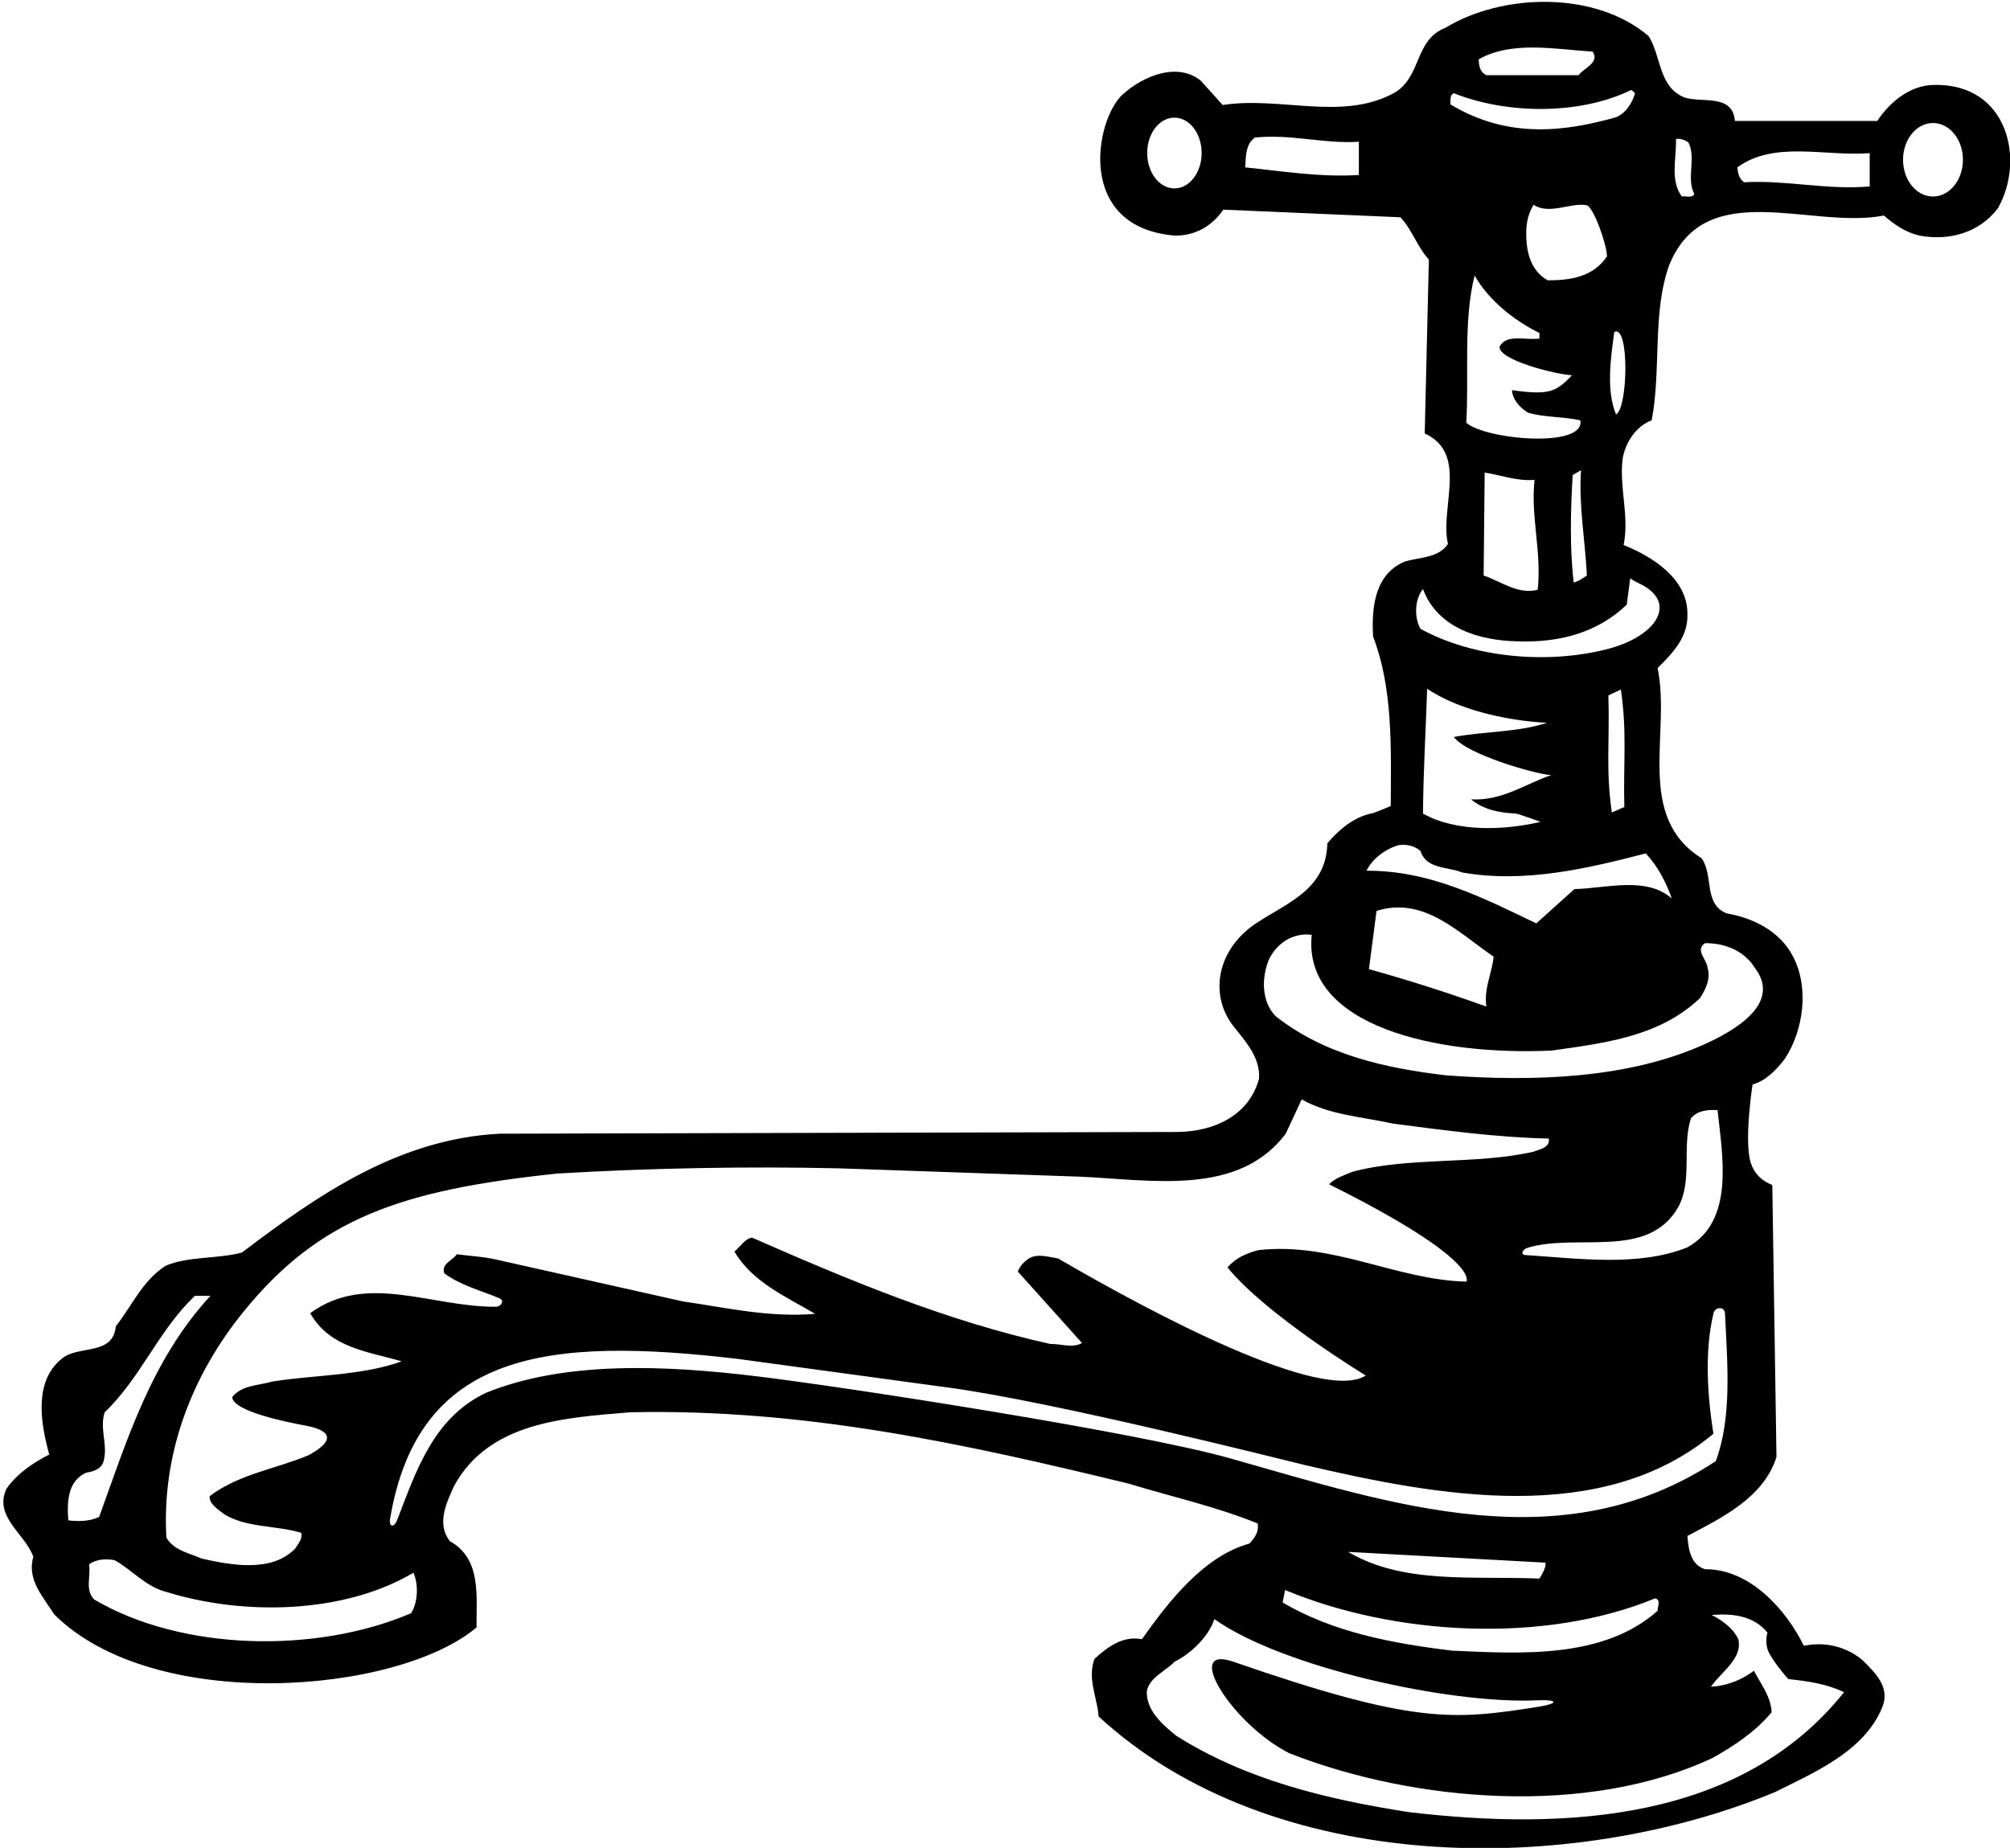 <?xml version="1.0" encoding="UTF-8"?>
<svg xmlns="http://www.w3.org/2000/svg" xmlns:xlink="http://www.w3.org/1999/xlink" width="522pt" height="480pt" viewBox="0 0 522 480" version="1.1">
<g id="surface1">
<path style=" stroke:none;fill-rule:nonzero;fill:rgb(0%,0%,0%);fill-opacity:1;" d="M 502.391 22.055 C 496.18 22.055 490.871 26.375 487.539 31.414 L 450.551 31.414 C 450.012 24.215 441.73 26.824 437.41 25.297 C 430.66 22.508 431.473 14.586 428.141 9.367 C 414.281 -2.426 390.25 -1.793 375.398 7.207 C 367.301 10.355 369.281 19.715 362.262 24.035 C 348.672 31.598 332.648 24.938 317.531 27.277 L 311.859 20.977 C 305.977 16.18 297.281 19.445 291.609 24.484 C 284.434 30.961 279.113 59.105 305.199 61.207 C 310.328 61.207 314.648 58.867 317.711 54.457 L 363.699 56.438 C 366.852 59.855 368.02 64.086 371.078 67.414 L 370 112.598 C 374.285 114.555 375.902 117.75 376.363 121.48 C 377.129 127.699 374.68 135.398 376.031 141.305 C 373.422 145.086 368.738 144.637 364.781 145.895 C 357.133 149.137 356.141 157.508 356.59 165.336 C 361.723 178.746 361.27 193.688 361.18 209.348 C 361.18 209.348 357.238 211.09 356.289 211.273 C 351.723 212.16 347.691 215.488 344.711 219.066 C 344.426 230.887 334.609 234.375 326.527 239.621 C 315.789 246.594 314.043 258.617 320.367 266.609 C 323.605 270.703 327.297 274.688 326.98 280.176 C 324.371 289.805 315.336 293.836 306.102 294.035 L 129.789 294.484 C 103.781 295.836 83.082 309.965 62.832 325.355 C 56.441 327.066 49.059 326.258 43.031 328.777 C 36.91 332.734 34.211 339.305 30.07 344.527 C 29.352 352.176 20.531 349.387 16.211 352.805 C 8.562 358.746 10.629 369.996 12.789 377.824 C 8.742 379.895 4.602 382.594 1.719 386.648 C -1.789 393.934 6.582 398.434 8.648 404.375 C 6.941 410.316 11.172 414.727 14.051 419.316 C 39.875 445.141 103.109 440.141 123.762 422.734 C 123.672 414.637 125.109 404.914 116.828 400.328 C 113.32 395.828 115.93 390.426 117.91 386.016 C 127 369.363 146.441 368.285 163.723 366.848 C 209.531 365.855 251.562 375.305 293.141 385.387 C 304.301 388.805 315.82 391.328 326.621 395.734 C 326.98 397.984 325.812 399.516 324.461 400.957 C 312.672 404.195 303.488 415.984 296.562 425.797 C 291.609 424.805 287.562 427.863 284.23 430.926 C 282.34 436.055 284.949 440.914 285.312 445.863 C 330.312 487.355 407.719 487.551 461 465.5 C 470.809 460.551 484.121 455.047 488.801 443.527 C 490.961 438.398 487.18 434.707 483.852 431.375 C 479.711 427.777 474.039 426.336 468.461 427.508 C 463.781 417.965 454.328 407.527 442.812 407.613 C 439.031 406.445 438.488 402.398 438.223 398.977 C 447.039 394.297 458.02 389.078 461.352 378.457 L 460.27 307.805 C 457.062 306.527 455.422 304.461 454.652 301.965 C 452.883 296.207 455.141 281.707 455.141 281.707 C 458.473 280.805 461.352 277.926 463.512 275.047 C 468.371 267.664 469.898 256.598 465.672 248.496 C 462.25 241.836 455.23 238.414 448.391 237.246 C 442.359 234.816 445.062 227.348 441.91 222.938 C 424.539 212.047 433.988 190.445 430.48 173.527 C 434.441 169.656 438.398 165.426 438.223 159.664 C 438.398 150.305 429.039 144.547 421.66 141.574 C 423.191 134.016 420.488 126.816 421.391 119.258 C 422.02 115.117 424.812 110.707 428.949 109.176 C 431.473 96.035 429.039 81.008 433.539 68.766 C 442.988 45.637 470.441 59.676 489.25 55.984 C 492.039 58.414 495.012 60.395 498.52 61.207 C 506.352 62.645 514.09 60.395 518.859 54.098 C 525.969 41.629 521.531 21.73 502.391 22.055 Z M 305 48.941 C 301.094 48.941 297.93 44.828 297.93 39.75 C 297.93 34.672 301.094 30.559 305 30.559 C 308.906 30.559 312.07 34.672 312.07 39.75 C 312.07 44.828 308.906 48.941 305 48.941 Z M 352.898 45.457 C 342.82 46.086 333.102 44.465 323.383 43.477 C 323.562 40.598 323.473 37.445 325.898 35.734 C 335.172 34.746 344.078 37.445 352.898 36.816 Z M 413.648 13.414 C 415.449 16.387 411.398 17.555 409.961 19.535 L 386.02 19.535 C 384.312 18.727 384.039 17.016 384.039 15.395 C 392.68 10.535 403.75 12.785 413.648 13.414 Z M 63.227 340.746 C 82.777 316.672 103.688 309.156 144.73 304.836 C 169.031 303.395 193.961 302.945 217.898 303.484 L 280.359 305.645 C 298.988 306.457 321.578 310.863 333.91 294.484 L 338.051 285.574 C 345.16 289.625 353.711 290.074 361.812 291.875 C 375.039 293.586 388.812 295.477 402.223 295.746 C 402.578 298.176 399.789 298.535 398.262 299.164 C 383.32 302.586 365.949 300.426 351.191 304.387 C 349.121 305.285 346.871 305.914 345.16 307.625 C 385 327.5 380.801 332.914 380.801 332.914 C 362.621 332.465 346.238 322.566 326.801 324.727 C 323.828 325.535 321.039 326.613 318.789 329.227 C 328.781 341.555 354.699 357.305 354.699 357.305 C 343.336 364.5 299.621 341.375 274.781 326.887 C 272.352 326.527 269.473 325.535 267.223 326.887 C 265.961 327.695 264.789 328.957 264.34 330.305 L 280.988 348.848 C 278.562 350.285 275.5 349.027 272.801 349.113 C 245.621 343.086 220.328 332.465 195.312 321.484 C 193.422 321.758 192.25 323.914 190.723 325.086 C 195.492 333.188 204.312 336.875 211.691 341.285 C 199.629 342.277 188.562 339.664 177.312 338.047 L 129.16 327.246 C 125.742 326.438 122.141 326.258 118.629 325.805 C 117.551 327.426 114.492 328.324 115.391 330.758 C 119.738 333.965 124.934 335.195 129.766 337.27 C 131.035 337.812 130.273 339.426 128.664 339.434 C 111.965 339.531 95.176 330.434 80.559 341.105 C 85.691 350.195 95.77 351.098 104.32 353.613 C 94.152 357.305 82 357.125 70.84 358.836 C 67.242 359.914 62.832 359.734 60.309 362.887 C 60.488 366.758 75.613 369.605 79.43 370.332 C 90.645 372.469 81.422 377.297 80.109 378.008 C 71.559 381.605 62.109 382.863 54.461 388.625 C 54.191 390.605 56.801 392.227 58.332 393.398 C 64.18 396.906 71.742 396.184 78.219 398.164 C 78.672 399.605 77.5 400.957 76.691 402.215 C 70.57 408.605 59.859 406.535 52.301 404.828 C 49.059 403.387 45.191 402.758 43.211 399.426 C 41.953 377.535 49.871 357.195 63.227 340.746 Z M 435.883 313.477 C 439.57 306.637 436.781 297.906 439.121 290.527 C 440.648 288.547 443.352 288.188 446.051 288.363 C 447.312 300.246 450.551 317.164 438.223 324.008 C 425.551 329.09 410.098 326.918 396.016 325.996 C 394.895 325.926 395.344 324.52 396.777 324.098 C 409.844 320.238 428.016 327.344 435.883 313.477 Z M 17.742 394.926 C 17.379 390.066 17.559 384.844 22.242 382.594 C 24.039 382.234 26.109 381.785 26.832 379.805 C 28.18 375.484 25.75 371.164 27.191 366.848 C 36.73 357.664 40.961 345.875 50.59 336.605 L 54.641 336.605 C 39.25 353.348 33.039 373.957 25.75 394.027 C 23.141 395.285 20.082 395.195 17.742 394.926 Z M 106.75 419.047 C 82.18 429.578 47.262 428.945 24.402 415.445 C 22.059 412.836 23.59 409.863 23.141 406.355 C 24.941 405.008 27.551 404.828 29.801 405.277 C 34.121 407.707 37.992 412.207 43.031 413.465 C 63.191 419.766 89.379 419.227 107.379 408.516 C 108.73 411.664 108.551 416.258 106.75 419.047 Z M 444.699 456.664 C 450.191 453.605 455.68 450.008 460.09 444.785 C 459.91 440.648 457.301 437.496 455.5 433.984 C 450 438.168 444.34 438.125 444.34 438.125 C 446.949 434.344 452.621 430.836 451.449 425.797 C 450.012 422.828 447.312 420.934 444.52 419.496 C 450.191 419.047 455.5 419.766 459.012 424.086 C 458.605 425.531 458.637 426.855 458.945 428.098 C 459.594 430.723 464.41 436.148 464.41 436.148 C 469.449 436.684 474.488 437.406 478.898 439.566 C 452.262 472.957 406.898 475.566 365.859 470.707 C 344.441 467.375 323.562 462.336 305.383 450.816 C 301.781 447.848 297.73 444.336 297.82 439.387 C 298.449 435.695 302.77 434.078 305.02 431.648 C 309.25 429.578 313.93 425.078 315.371 420.578 C 332.965 433.059 376.301 442.68 398.992 441.668 C 404.699 441.414 405.043 442.48 399.266 443.391 C 377.328 446.852 367 447.832 320.32 431.648 C 306.965 427.016 319.996 447.891 334.812 455.406 C 367.391 468.184 412.301 471.875 444.699 456.664 Z M 429.852 415.176 C 431.473 415.625 430.391 417.426 430.48 418.414 C 416.441 430.926 395.02 429.578 377.109 428.766 C 361.539 426.875 346.238 423.996 333.102 416.258 L 333.73 413.016 C 361.988 424.805 400.871 427.148 429.852 415.176 Z M 350.109 403.113 L 401.32 405.906 C 401.77 407.078 399.789 410.047 399.789 410.047 C 382.328 409.328 364.422 411.578 350.109 403.113 Z M 445.602 379.535 C 405.711 405.781 361.684 390.773 319.656 378.867 C 295.418 371.996 219.664 360.289 196.375 357.484 C 173.137 354.684 146.879 353.387 126.191 361.805 C 112.496 368.305 108.047 382.191 103.121 394.879 C 102.316 396.949 100.953 396.633 101.312 394.496 C 108.637 350.973 142.348 347.188 191.621 352.984 L 245.801 360.363 C 273.25 363.965 334.148 379.441 338.664 380.5 C 373.57 388.684 416.047 396.57 444.973 372.426 C 443.43 362.707 442.613 350.941 445.016 341.09 C 445.418 339.445 447.887 339.266 447.977 341.168 C 448.602 354.152 449.84 368.078 445.602 379.535 Z M 441.461 259.297 C 442.988 256.957 444.34 254.258 443.441 251.285 C 443.262 249.215 440.109 246.785 442.812 244.984 C 447.762 244.984 452.891 246.785 455.77 251.465 C 461.73 259.344 454.012 266.109 442.828 271.18 C 422.605 280.348 398.051 280.914 375.852 279.363 C 359.648 277.477 343.988 273.965 331.301 263.977 C 327.52 260.105 327.609 253.805 329.59 249.125 C 331.66 244.984 335.801 242.195 340.66 242.824 C 338.234 266.574 373.234 274.293 403.031 272.887 C 416.891 270.906 430.93 269.285 441.461 259.297 Z M 386.02 261.457 C 375.941 257.855 365.859 254.613 355.512 251.734 L 357.488 236.617 C 369.82 232.746 378.73 242.285 387.91 248.496 C 387.461 252.816 385.301 256.863 386.02 261.457 Z M 434.172 233.375 C 427.422 227.527 417.16 230.766 408.883 230.945 L 398.98 239.855 C 385.121 233.195 371.262 226.086 354.883 226.176 C 356.41 223.027 359.922 220.414 363.34 219.516 C 365.5 219.246 367.391 219.785 368.922 221.047 C 370.359 225.816 376.031 225.098 379.723 226.625 C 395.922 229.508 412.48 225.547 427.422 221.676 C 430.66 225.188 432.641 229.145 434.172 233.375 Z M 402.852 201.336 C 396.012 203.676 390.07 208.086 382.062 207.637 C 385.145 210.27 389.359 211.141 393.496 211.305 C 394.312 211.336 400.062 213.484 400.062 213.484 C 390.973 215.645 378.281 216.277 369.551 211.324 C 369.641 200.074 370.27 190.266 370.633 178.926 C 383.25 187.25 401.77 187.746 401.77 187.746 C 394.121 190.266 385.75 189.906 377.562 191.438 C 380.801 195.938 398.891 201.156 402.852 201.336 Z M 417.699 180.637 L 420.941 179.105 C 422.562 190.176 421.57 197.824 421.84 209.617 L 418.602 211.055 C 416.98 199.895 418.062 192.426 417.699 180.637 Z M 422.473 157.055 L 423.371 150.215 C 424.188 150.879 425.242 151.305 426.219 151.809 C 435.805 156.758 429.961 165.324 417.691 168.535 C 401.859 172.672 382.559 170.848 368.922 163.355 C 367.211 160.477 367.391 155.617 369.551 153.008 C 373.328 163.176 384.223 166.414 394.211 166.598 C 404.828 166.957 414.82 164.438 422.473 157.055 Z M 382.961 71.555 C 386.648 78.125 393.398 83.348 399.789 86.496 L 399.789 87.938 C 396.281 88.477 391.148 86.586 389.441 90.098 C 389.262 93.516 403.75 97.207 408.25 97.477 C 404.199 101.707 402.5 102.75 392.68 101.348 C 392.77 103.777 394.75 105.938 396.82 107.195 C 401.051 108.457 406 108.188 410.41 109.176 C 411.77 116.508 385.797 114.254 380.801 109.805 C 381.52 97.297 379.988 83.348 382.961 71.555 Z M 412.121 149.496 C 411.133 150.125 409.961 151.027 408.699 151.297 C 407.621 142.387 407.891 132.395 408.43 123.395 L 410.59 122.137 C 409.961 131.227 411.672 140.406 412.121 149.496 Z M 401.949 72.816 C 397.449 70.297 396.281 65.258 396.371 60.305 C 396.371 57.695 397 55.266 398.262 53.195 C 402.359 55.887 407.867 52.562 412.035 53.305 C 413.727 53.605 417.25 63.188 417.34 66.605 C 413.738 71.914 407.98 72.816 401.949 72.816 Z M 399.34 153.188 C 394.211 154.535 389.891 151.027 385.301 149.496 L 385.57 122.766 C 389.891 123.395 393.762 125.016 398.531 124.656 C 397.449 133.926 400.422 143.375 399.34 153.188 Z M 419.68 107.645 C 417.07 101.258 418.328 92.977 419.23 86.227 C 423.25 84.25 422.75 106.25 419.68 107.645 Z M 419.5 30.516 C 406.934 33.996 391.914 36.348 376.66 27.098 C 376.75 26.016 376.48 24.664 377.562 24.215 C 391.328 29.707 410.23 29.887 423.551 23.406 C 424 23.406 424.27 23.945 424.633 24.215 C 423.91 26.734 422.109 29.617 419.5 30.516 Z M 436.781 51.035 C 433.633 46.895 435.43 40.957 435.25 36.098 C 436.512 35.914 437.5 36.367 438.488 36.996 C 440.562 41.047 437.859 46.355 440.02 50.406 C 439.301 51.574 437.859 50.855 436.781 51.035 Z M 485.562 48.426 C 474.398 49.414 463.961 46.715 452.98 47.348 C 451.633 46.535 451.359 44.914 451.18 43.477 C 460.812 36.457 473.949 40.688 485.562 39.785 Z M 502 51.047 C 497.703 51.047 494.223 46.773 494.223 41.5 C 494.223 36.227 497.703 31.953 502 31.953 C 506.297 31.953 509.777 36.227 509.777 41.5 C 509.777 46.773 506.297 51.047 502 51.047 "/>
</g>
</svg>
